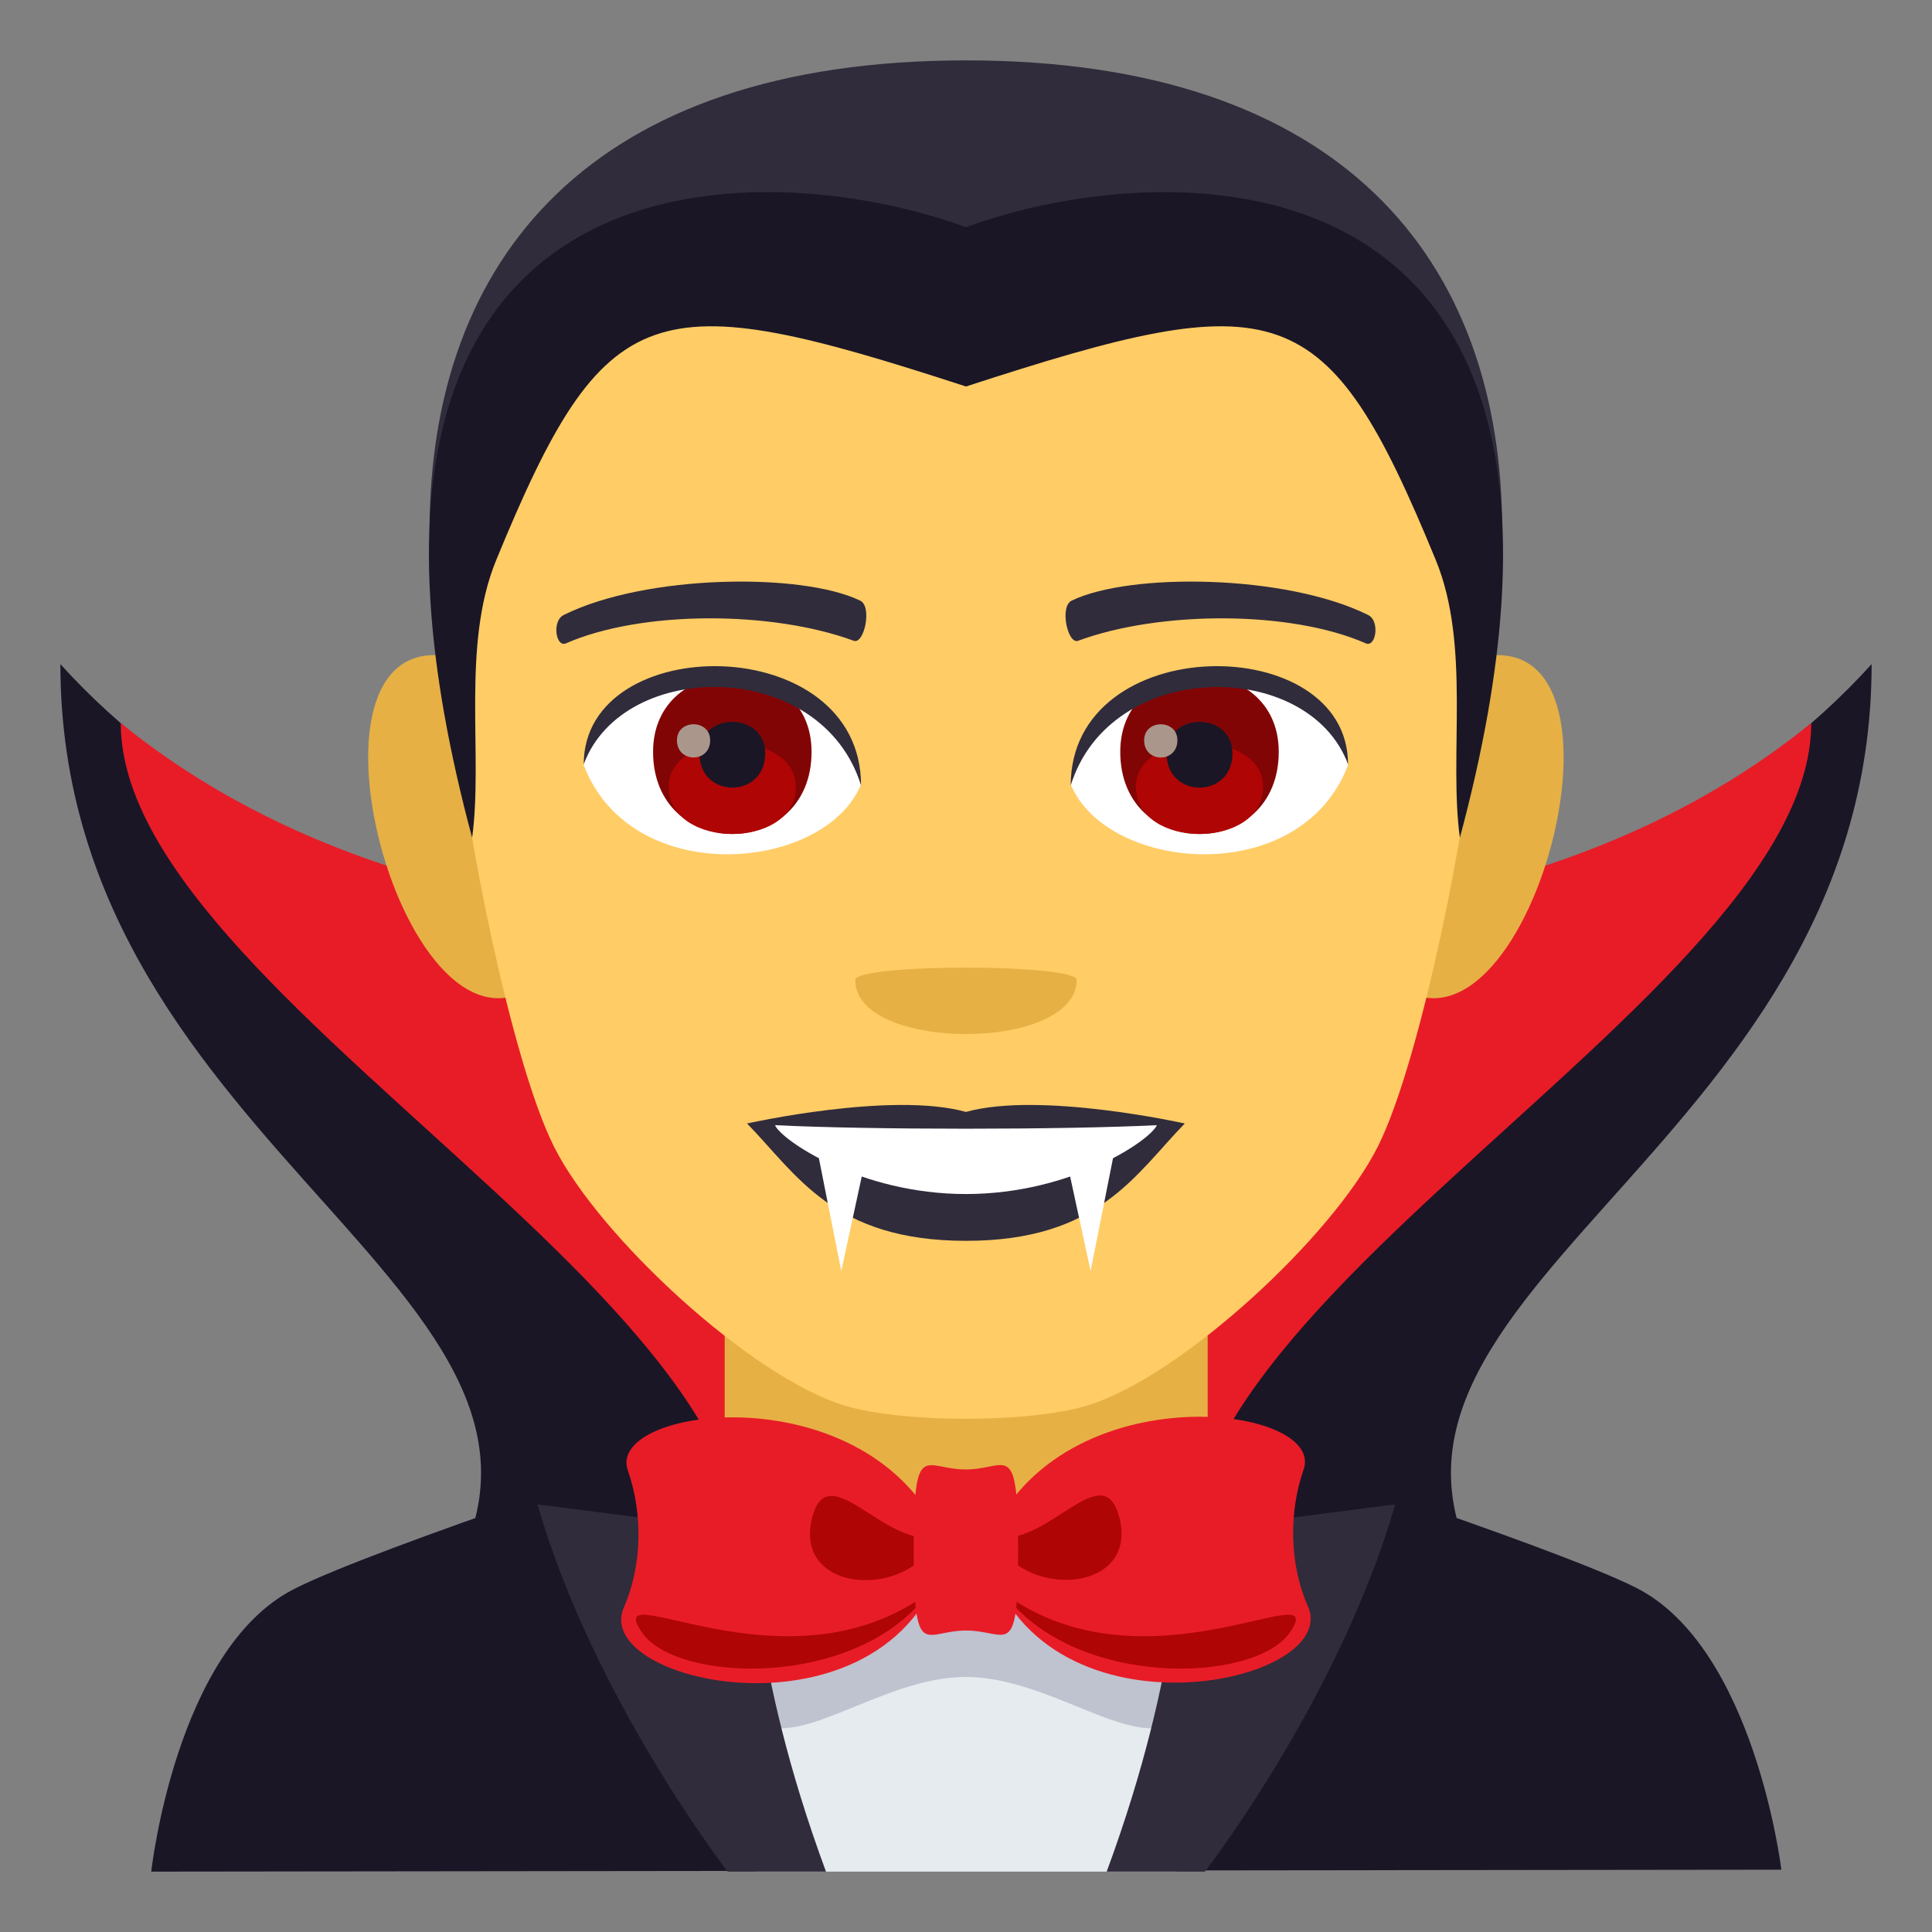 <?xml version="1.0" encoding="utf-8"?>
<!-- Generator: Adobe Illustrator 15.0.0, SVG Export Plug-In . SVG Version: 6.00 Build 0)  -->
<!DOCTYPE svg PUBLIC "-//W3C//DTD SVG 1.1//EN" "http://www.w3.org/Graphics/SVG/1.1/DTD/svg11.dtd">
<svg version="1.1" id="Layer_1" xmlns:x="http://ns.adobe.com/Extensibility/1.0/" xmlns:i="http://ns.adobe.com/AdobeIllustrator/10.0/" xmlns:graph="http://ns.adobe.com/Graphs/1.0/"
	 xmlns="http://www.w3.org/2000/svg" xmlns:xlink="http://www.w3.org/1999/xlink" xmlns:a="http://ns.adobe.com/AdobeSVGViewerExtensions/3.0/"
	 x="0px" y="0px" width="64px" height="64px" viewBox="0 0 64 64" enable-background="new 0 0 64 64" xml:space="preserve">
<rect x="0" y="0" width="64" height="64" fill="#808080" stroke="none"/>
<path fill="#1A1626" d="M62,22c-8.075,8.922-20.783,8.977-30,8.971C22.783,30.977,10.075,30.922,2,22
	c0,16.412,19.279,21.006,12.485,30.964c-2.146,3.147,37.176,3.147,35.029,0C42.723,43.006,62,38.412,62,22z"/>
<path fill="#E81C27" d="M32,30.971c-9.217,0.006-19.985-0.516-28-7.018c0,9.727,26.279,21.068,19.486,31.025
	c-2.146,3.147,19.174,3.147,17.027,0c-6.793-9.957,19.487-21.299,19.487-31.025C51.985,30.455,41.217,30.977,32,30.971z"/>
<path fill="#E81C27" d="M31.896,16.537C32.004,16.537,32.004,16.537,31.896,16.537C32.004,16.537,32.004,16.537,31.896,16.537z"/>
<path fill="#1A1626" d="M54.205,52.6c-2.7-1.373-13.912-5.002-13.912-5.002l-16.695,0.02c0,0-11.192,3.647-13.88,5.032
	C5.819,54.659,5.01,62,5.01,62l54-0.064C59.01,61.936,58.126,54.591,54.205,52.6z"/>
<path fill="#E6B045" d="M40.006,48.78c0,4.096-16,4.096-16,0c0-2.634,0-9.079,0-9.079h16C40.006,39.701,40.006,47.21,40.006,48.78z"
	/>
<polygon fill="#E6EBEF" points="23.287,51.345 25.037,62 38.98,62 40.732,51.345 "/>
<path fill="#BEC3CF" d="M23.287,51.345c0,0,0.559,4.776,1.75,5.655c1.401,1.033,4.18-1.45,6.96-1.449
	c2.789,0.002,5.578,2.484,6.983,1.449c1.191-0.878,1.752-5.655,1.752-5.655H23.287z"/>
<path fill="#302C3B" d="M39.916,62c0,0,4.457-5.756,6.301-12.166l-7.123,0.917c0,0,0.104,4.385-2.434,11.249H39.916z"/>
<path fill="#302C3B" d="M24.104,62c0,0-4.457-5.756-6.299-12.166l7.121,0.917c0,0-0.104,4.385,2.436,11.249H24.104z"/>
<path fill="#E81C27" d="M31.359,51.329c-2.197-5.925-11.33-4.804-10.561-2.619c0.502,1.43,0.477,3.153-0.131,4.535
	C19.518,55.859,29.734,57.968,31.359,51.329z"/>
<path fill="#E81C27" d="M32.629,51.324c2.182-5.926,11.318-4.83,10.555-2.643c-0.498,1.429-0.469,3.152,0.143,4.532
	C44.48,55.826,34.27,57.964,32.629,51.324z"/>
<path fill="#B00505" d="M32.95,50.916c1.748,0.349,3.586-2.706,4.125-0.669C37.755,52.799,33.819,53.002,32.95,50.916z"/>
<path fill="#B00505" d="M30.76,52.76c-2.363,3.2-8.324,2.997-9.483,1.332C19.834,52.019,26.035,56.258,30.76,52.76z"/>
<path fill="#B00505" d="M33.234,52.76c2.363,3.2,8.324,2.997,9.483,1.332C44.16,52.019,37.959,56.258,33.234,52.76z"/>
<path fill="#B00505" d="M31.034,50.92c-1.748,0.354-3.594-2.696-4.127-0.659C26.233,52.814,30.169,53.009,31.034,50.92z"/>
<path fill="#E81C27" d="M32,54.013c-1.385,0.001-1.727,1.079-1.732-2.665c-0.004-3.746,0.34-2.667,1.727-2.67
	c1.385-0.001,1.727-1.082,1.732,2.665C33.73,55.086,33.387,54.011,32,54.013z"/>
<path fill="#302C3B" d="M32,2C19.548,2,14.229,8.588,14.229,17.608h35.535C49.765,8.588,44.444,2,32,2z"/>
<path fill="#E6B045" d="M14.897,21.749c-5.719-1.031-1.252,14.958,3.225,10.547C20.194,30.25,17.571,22.231,14.897,21.749z"/>
<path fill="#E6B045" d="M49.097,21.749c-2.674,0.482-5.299,8.502-3.223,10.547C50.351,36.706,54.812,20.717,49.097,21.749z"/>
<path fill="#FFCC66" d="M31.997,9C20.173,9,14.476,11.946,15.19,24.383c0.143,2.504,1.693,10.667,3.158,13.594
	c1.498,2.994,6.512,7.613,9.584,8.57c1.939,0.604,6.188,0.604,8.127,0c3.072-0.957,8.086-5.576,9.586-8.57
	c1.465-2.928,3.016-11.09,3.158-13.594C49.519,11.946,43.821,9,31.997,9z"/>
<path fill="#E6B045" d="M35.663,32.464c0,2.387-7.332,2.387-7.332,0C28.331,31.917,35.663,31.917,35.663,32.464z"/>
<path fill="#1A1626" d="M31.999,7.528C25.292,5.052,9.378,4.453,15.64,27.75c0.373-2.75-0.371-6.357,0.799-9.201
	c3.628-8.826,5.185-9.125,15.561-5.746c10.376-3.379,11.933-3.08,15.561,5.746c1.17,2.844,0.426,6.451,0.799,9.201
	C54.62,4.453,38.706,5.052,31.999,7.528z"/>
<path fill="#FFFFFF" d="M44.655,25.346c-1.58,4.135-8.008,3.529-9.186,0.635C36.364,21.331,43.788,20.934,44.655,25.346z"/>
<path fill="#FFFFFF" d="M19.337,25.346c1.58,4.135,8.01,3.529,9.186,0.635C27.628,21.329,20.206,20.932,19.337,25.346z"/>
<path fill="#302C3B" d="M45.312,20.368c-2.705-1.342-7.879-1.408-9.807-0.473c-0.412,0.182-0.141,1.455,0.207,1.332
	c2.688-0.994,7.02-1.018,9.535,0.086C45.581,21.456,45.722,20.555,45.312,20.368z"/>
<path fill="#302C3B" d="M18.683,20.368c2.703-1.342,7.877-1.408,9.807-0.473c0.412,0.182,0.141,1.455-0.207,1.332
	c-2.691-0.994-7.02-1.018-9.537,0.086C18.411,21.456,18.272,20.555,18.683,20.368z"/>
<path fill="#820505" d="M37.11,24.905c0,3.629,5.25,3.629,5.25,0C42.36,21.536,37.11,21.536,37.11,24.905z"/>
<path fill="#B00505" d="M37.63,26.067c0,2.08,4.211,2.08,4.211,0C41.841,24.135,37.63,24.135,37.63,26.067z"/>
<path fill="#1A1626" d="M38.646,24.961c0,1.508,2.18,1.508,2.18,0C40.825,23.565,38.646,23.565,38.646,24.961z"/>
<path fill="#AB968C" d="M37.901,24.522c0,0.762,1.102,0.762,1.102,0C39.003,23.817,37.901,23.817,37.901,24.522z"/>
<path fill="#820505" d="M21.634,24.905c0,3.629,5.25,3.629,5.25,0C26.884,21.536,21.634,21.536,21.634,24.905z"/>
<path fill="#B00505" d="M22.153,26.065c0,2.082,4.211,2.082,4.211,0C26.364,24.133,22.153,24.133,22.153,26.065z"/>
<path fill="#1A1626" d="M23.169,24.961c0,1.506,2.18,1.506,2.18,0C25.349,23.563,23.169,23.563,23.169,24.961z"/>
<path fill="#AB968C" d="M22.425,24.522c0,0.76,1.1,0.76,1.1,0C23.524,23.815,22.425,23.815,22.425,24.522z"/>
<path fill="#302C3B" d="M44.655,25.315c0-4.441-9.186-4.441-9.186,0.703C36.782,21.797,43.343,21.797,44.655,25.315z"/>
<path fill="#302C3B" d="M19.337,25.315c0-4.441,9.186-4.441,9.186,0.701C27.212,21.795,20.649,21.795,19.337,25.315z"/>
<path fill="#302C3B" d="M31.999,36.834c-2.467-0.688-7.252,0.383-7.252,0.383c1.65,1.691,2.859,3.887,7.252,3.887
	c4.391,0,5.6-2.195,7.248-3.887C39.247,37.217,34.464,36.146,31.999,36.834z"/>
<path fill="#FFFFFF" d="M25.673,37.273c0.197,0.482,2.807,2.281,6.324,2.281c3.52,0,6.129-1.799,6.326-2.281
	C35.171,37.428,28.849,37.43,25.673,37.273z"/>
<polygon fill="#FFFFFF" points="26.929,37.371 27.868,42.104 28.868,37.492 "/>
<polygon fill="#FFFFFF" points="37.067,37.371 36.128,42.104 35.128,37.492 "/>
</svg>
